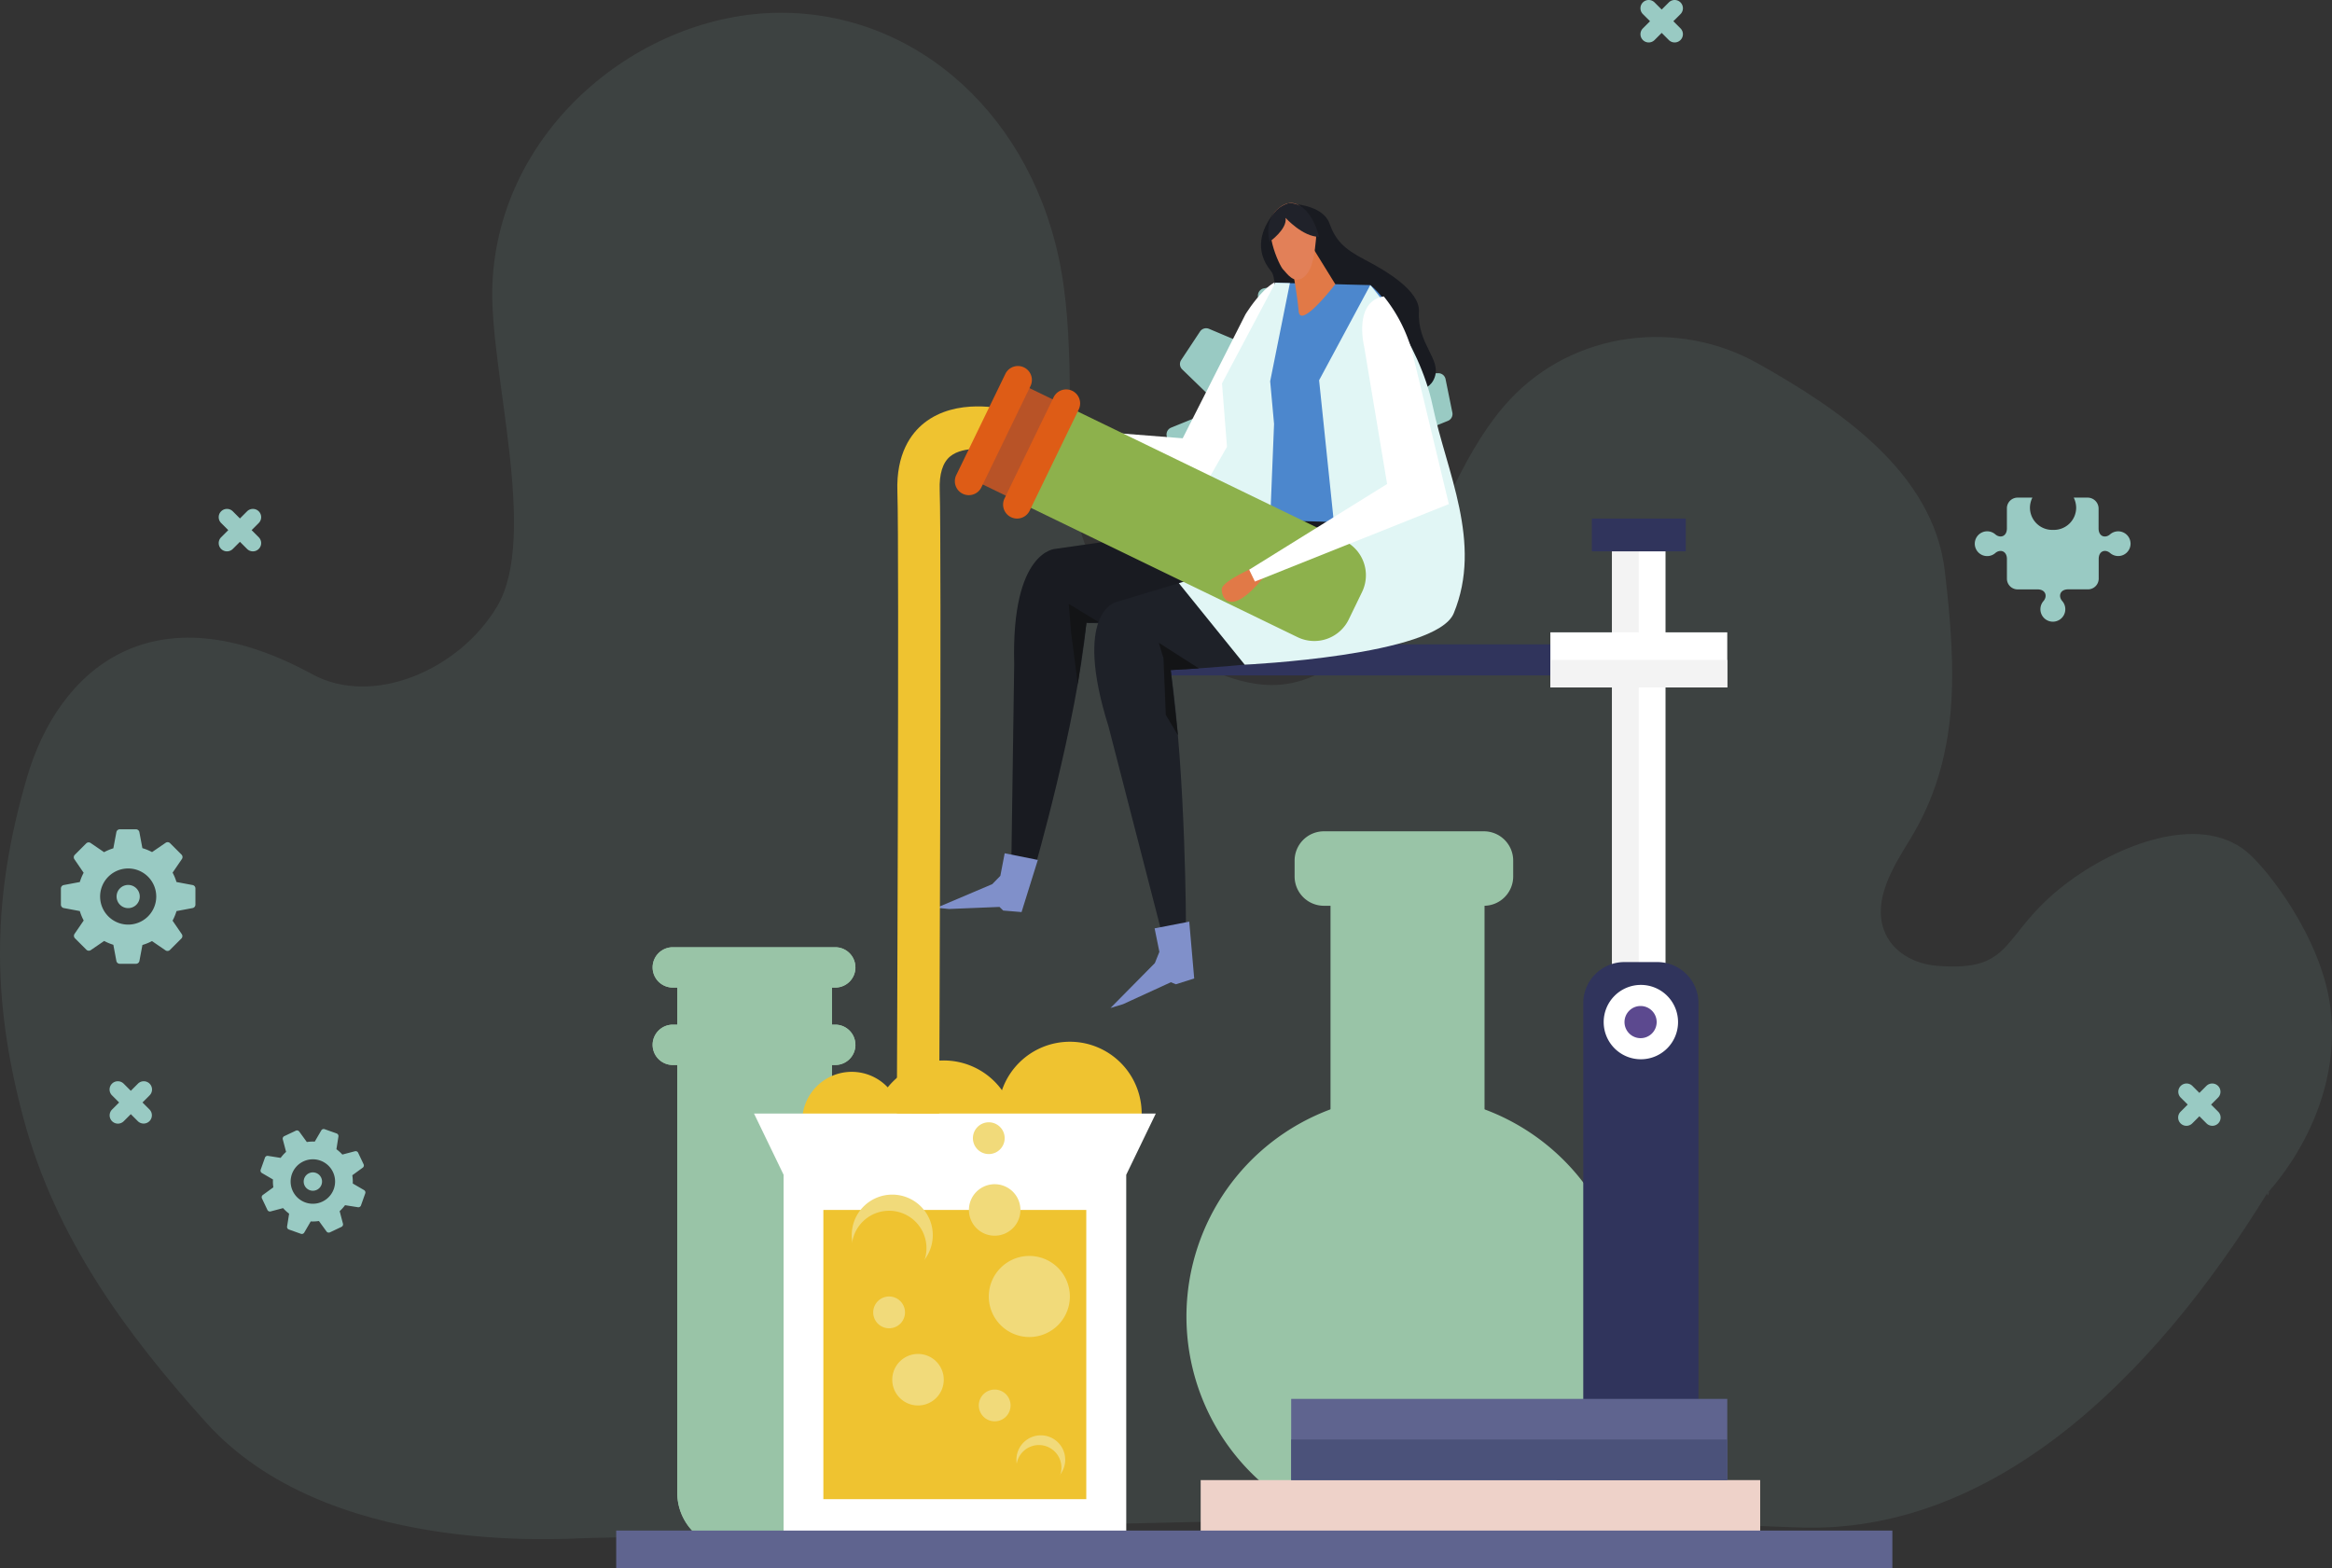 <svg xmlns="http://www.w3.org/2000/svg" width="420.597" height="282.862" viewBox="0 0 420.597 282.862">
  <rect x="0" y="0" width="420.597" height="282.862" fill="#333333" stroke="none"/>
  <g id="Grupo_5130" data-name="Grupo 5130" transform="translate(-219.357 -176.479)">
    <path id="Trazado_14103" data-name="Trazado 14103" d="M624.57,330.1c-8.529-7.027-23.425-1.287-32.809,5.933-11.8,9.079-8.826,15.792-23.062,14.642-3.894-.315-8.061-2.351-9.547-6.436-2.005-5.512,1.627-11.364,4.633-16.259,9.136-14.883,8.426-30.514,6.342-48.481s-19.372-29.4-33.714-37.464-33.129-5.94-44.746,6.533c-7.934,8.519-11.963,20.549-17.665,31.11s-14.693,20.6-25.629,20.355c-13.223-.3-32.092-15.107-34.548-29.811s-.466-30.022-3.022-44.7c-4.832-27.757-25.844-46.869-50.847-46.741s-50.645,20.756-51.793,49.016c-.624,15.386,8.445,45.293.845,58.07-6.868,11.547-22.49,18.13-33.312,12.226-29.043-15.843-45.858-.589-51.454,18.536-6.261,21.4-6.512,39.587-.7,61.373s18.6,39.05,32.944,55c21.847,24.286,64.217,20.975,68.856,20.882,87.5-1.763,130.816-5.3,218.278-1.912,34.675,1.345,63.65-26.167,84.657-60.309.713-1.158,0,1.36,0,0,0,0,13.963-14.314,11.354-33.726C637.957,345.486,628.252,333.13,624.57,330.1Z" fill="#99cac3" opacity="0.1"/>
    <g id="Grupo_5035" data-name="Grupo 5035">
      <g id="Grupo_5034" data-name="Grupo 5034">
        <g id="Grupo_5033" data-name="Grupo 5033">
          <path id="Trazado_14104" data-name="Trazado 14104" d="M242.474,336.091a2.09,2.09,0,1,1-2.09,2.09A2.09,2.09,0,0,1,242.474,336.091Z" fill="#99cac3"/>
          <path id="Trazado_14105" data-name="Trazado 14105" d="M254.107,336.11l-2.921-.548a8.97,8.97,0,0,0-.7-1.691l1.691-2.472a.629.629,0,0,0-.072-.767l-2.085-2.086a.629.629,0,0,0-.768-.071l-2.472,1.691a9.044,9.044,0,0,0-1.743-.712l-.545-2.907a.63.63,0,0,0-.594-.493h-2.947a.631.631,0,0,0-.6.493l-.551,2.935a9.12,9.12,0,0,0-1.672.7l-2.44-1.669a.63.63,0,0,0-.769.071l-2.085,2.085a.63.63,0,0,0-.071.769l1.68,2.456a9,9,0,0,0-.688,1.67l-2.921.548a.629.629,0,0,0-.493.594v2.948a.631.631,0,0,0,.494.6l2.918.547a9.017,9.017,0,0,0,.7,1.7l-1.661,2.428a.63.63,0,0,0,.071.769l2.086,2.086a.63.63,0,0,0,.767.071l2.428-1.662a9.112,9.112,0,0,0,1.655.69l.55,2.934a.629.629,0,0,0,.594.494H243.9a.63.63,0,0,0,.6-.494l.545-2.9a9.166,9.166,0,0,0,1.725-.7l2.456,1.681a.633.633,0,0,0,.771-.071l2.084-2.085a.629.629,0,0,0,.072-.767l-1.673-2.444a9.114,9.114,0,0,0,.713-1.726l2.917-.547a.631.631,0,0,0,.494-.595V336.7A.624.624,0,0,0,254.107,336.11Zm-10.644,7.036a5.062,5.062,0,1,1,3.976-3.971A5.066,5.066,0,0,1,243.463,343.146Z" fill="#99cac3"/>
        </g>
      </g>
    </g>
    <g id="Grupo_5038" data-name="Grupo 5038">
      <g id="Grupo_5037" data-name="Grupo 5037">
        <g id="Grupo_5036" data-name="Grupo 5036">
          <path id="Trazado_14106" data-name="Trazado 14106" d="M277.28,388.877a1.655,1.655,0,1,1-2.2-.785A1.655,1.655,0,0,1,277.28,388.877Z" fill="#99cac3"/>
          <path id="Trazado_14107" data-name="Trazado 14107" d="M281.217,397.2l-.6-2.276a7.1,7.1,0,0,0,.972-1.074l2.342.37a.5.5,0,0,0,.525-.312l.783-2.2a.5.5,0,0,0-.209-.574l-2.05-1.194a7.161,7.161,0,0,0-.082-1.488l1.894-1.377a.5.5,0,0,0,.15-.592l-1-2.109a.5.5,0,0,0-.554-.257l-2.286.6a7.115,7.115,0,0,0-1.068-.959l.365-2.313a.5.5,0,0,0-.312-.526l-2.2-.783a.5.5,0,0,0-.574.21l-1.186,2.036a7.14,7.14,0,0,0-1.428.076l-1.384-1.9a.5.5,0,0,0-.593-.151l-2.108,1a.5.5,0,0,0-.258.556l.6,2.273a7.153,7.153,0,0,0-.981,1.081l-2.3-.363a.5.5,0,0,0-.525.312l-.783,2.2a.5.5,0,0,0,.209.573l2.013,1.172a7.264,7.264,0,0,0,.069,1.418l-1.912,1.39a.5.5,0,0,0-.151.593l1,2.109a.5.5,0,0,0,.555.257l2.263-.6a7.2,7.2,0,0,0,1.089,1l-.369,2.328a.5.5,0,0,0,.313.527l2.2.783a.5.5,0,0,0,.573-.209l1.18-2.027a7.188,7.188,0,0,0,1.477-.076l1.381,1.9a.5.5,0,0,0,.594.151l2.108-1A.5.5,0,0,0,281.217,397.2Zm-8.648-5.223a4.009,4.009,0,1,1,4.191,1.494A4.012,4.012,0,0,1,272.569,391.981Z" fill="#99cac3"/>
        </g>
      </g>
    </g>
    <g id="Grupo_5041" data-name="Grupo 5041">
      <g id="Grupo_5040" data-name="Grupo 5040">
        <g id="Grupo_5039" data-name="Grupo 5039">
          <path id="Trazado_14108" data-name="Trazado 14108" d="M457.933,249.321a4.425,4.425,0,1,1-6.131,1.25A4.424,4.424,0,0,1,457.933,249.321Z" fill="#99cac3"/>
          <path id="Trazado_14109" data-name="Trazado 14109" d="M478.449,262.937l-4.518-4.378a19.1,19.1,0,0,0,.741-3.8l5.87-2.39a1.33,1.33,0,0,0,.77-1.438l-1.245-6.117a1.332,1.332,0,0,0-1.273-1.023l-6.34.1a19.123,19.123,0,0,0-2.245-3.293l2.432-5.767a1.333,1.333,0,0,0-.473-1.564l-5.2-3.442a1.335,1.335,0,0,0-1.625.177l-4.4,4.538a19.1,19.1,0,0,0-3.768-.72l-2.359-5.8a1.335,1.335,0,0,0-1.441-.772l-6.115,1.247a1.334,1.334,0,0,0-1.024,1.274l.1,6.3a19.169,19.169,0,0,0-3.165,2.147l-5.795-2.444a1.332,1.332,0,0,0-1.565.473l-3.442,5.2a1.335,1.335,0,0,0,.177,1.627l4.513,4.373a19.132,19.132,0,0,0-.75,3.831l-5.768,2.348a1.332,1.332,0,0,0-.771,1.44l1.247,6.118a1.329,1.329,0,0,0,1.271,1.021l6.226-.1a19.265,19.265,0,0,0,2.117,3.15l-2.456,5.823a1.335,1.335,0,0,0,.474,1.566l5.2,3.442a1.335,1.335,0,0,0,1.627-.177l4.354-4.493a19.334,19.334,0,0,0,3.866.773l2.374,5.837a1.335,1.335,0,0,0,1.443.773l6.115-1.247a1.328,1.328,0,0,0,1.021-1.27l-.1-6.269a19.163,19.163,0,0,0,3.275-2.213l5.787,2.44a1.336,1.336,0,0,0,1.568-.475l3.442-5.2A1.324,1.324,0,0,0,478.449,262.937Zm-27.008-.005a10.716,10.716,0,1,1,11.656-2.37A10.726,10.726,0,0,1,451.441,262.932Z" fill="#99cac3"/>
        </g>
      </g>
    </g>
    <g id="Grupo_5044" data-name="Grupo 5044">
      <g id="Grupo_5043" data-name="Grupo 5043">
        <g id="Grupo_5042" data-name="Grupo 5042">
          <path id="Trazado_14110" data-name="Trazado 14110" d="M599.941,272.846c-.861.765-2.085.43-2.085-1.061V268.2a1.979,1.979,0,0,0-1.969-1.969h-2.514a4.185,4.185,0,0,1,.44,1.845,4.017,4.017,0,0,1-4.092,3.976h-.153a4.017,4.017,0,0,1-4.091-3.976,4.121,4.121,0,0,1,.44-1.845H583.25a1.932,1.932,0,0,0-1.931,1.931v3.623c0,1.491-1.243,1.816-2.1,1.061a2.236,2.236,0,1,0-.009,3.4c.86-.765,2.113-.43,2.113,1.061v3.547a1.932,1.932,0,0,0,1.931,1.931h3.594c1.491,0,1.816,1.252,1.061,2.112a2.245,2.245,0,1,0,3.4,0c-.765-.86-.43-2.122,1.061-2.122h3.576a1.932,1.932,0,0,0,1.931-1.931V277.3c0-1.491,1.214-1.816,2.074-1.061a2.229,2.229,0,1,0-.009-3.393Z" fill="#99cac3"/>
        </g>
      </g>
      <path id="Trazado_14111" data-name="Trazado 14111" d="M515.666,181.593l1.286-1.286-1.287-1.286a1.489,1.489,0,1,1,2.106-2.106l1.287,1.287,1.286-1.287a1.489,1.489,0,0,1,2.106,2.106l-1.287,1.286,1.286,1.286a1.489,1.489,0,1,1-2.106,2.106l-1.285-1.286-1.286,1.286a1.489,1.489,0,0,1-2.106-2.106Z" fill="#99cac3"/>
      <path id="Trazado_14112" data-name="Trazado 14112" d="M259.241,273.381l1.285-1.285-1.286-1.286a1.489,1.489,0,0,1,2.106-2.106l1.286,1.286,1.286-1.286a1.489,1.489,0,1,1,2.106,2.106l-1.286,1.286,1.285,1.285a1.489,1.489,0,0,1-2.106,2.106l-1.285-1.285-1.285,1.285a1.489,1.489,0,0,1-2.106-2.106Z" fill="#99cac3"/>
      <path id="Trazado_14113" data-name="Trazado 14113" d="M612.645,376.991l1.286-1.286-1.287-1.285a1.49,1.49,0,0,1,2.106-2.107l1.287,1.287,1.286-1.287a1.49,1.49,0,0,1,2.106,2.107l-1.287,1.285,1.286,1.286a1.489,1.489,0,1,1-2.106,2.106l-1.285-1.286-1.286,1.286a1.489,1.489,0,1,1-2.106-2.106Z" fill="#99cac3"/>
      <path id="Trazado_14114" data-name="Trazado 14114" d="M239.557,376.61l1.286-1.285-1.286-1.286a1.489,1.489,0,1,1,2.106-2.106l1.286,1.287,1.286-1.287a1.489,1.489,0,1,1,2.106,2.106l-1.286,1.286,1.285,1.285a1.49,1.49,0,0,1-2.106,2.107l-1.285-1.286-1.285,1.286a1.49,1.49,0,0,1-2.107-2.107Z" fill="#99cac3"/>
    </g>
    <g id="Grupo_5129" data-name="Grupo 5129">
      <g id="Grupo_5049" data-name="Grupo 5049">
        <g id="Grupo_5045" data-name="Grupo 5045">
          <path id="Trazado_14115" data-name="Trazado 14115" d="M351.487,455.714h7.943a9.983,9.983,0,0,0,9.983-9.978v-79.63h-27.9v79.63A9.974,9.974,0,0,0,351.487,455.714Z" fill="#99c4a7"/>
        </g>
        <g id="Grupo_5046" data-name="Grupo 5046">
          <rect id="Rectángulo_2645" data-name="Rectángulo 2645" width="27.898" height="14.83" transform="translate(341.514 351.276)" fill="#99c4a7"/>
        </g>
        <g id="Grupo_5047" data-name="Grupo 5047">
          <path id="Trazado_14116" data-name="Trazado 14116" d="M373.641,364.928a3.634,3.634,0,0,1-3.636,3.636H340.7a3.637,3.637,0,0,1-3.637-3.636h0a3.639,3.639,0,0,1,3.637-3.637h29.3a3.635,3.635,0,0,1,3.636,3.637Z" fill="#99c4a7"/>
        </g>
        <g id="Grupo_5048" data-name="Grupo 5048">
          <path id="Trazado_14117" data-name="Trazado 14117" d="M373.641,350.963a3.634,3.634,0,0,1-3.636,3.636H340.7a3.637,3.637,0,0,1-3.637-3.636h0a3.634,3.634,0,0,1,3.637-3.635h29.3a3.631,3.631,0,0,1,3.636,3.635Z" fill="#99c4a7"/>
        </g>
      </g>
      <g id="Grupo_5054" data-name="Grupo 5054">
        <g id="Grupo_5050" data-name="Grupo 5050">
          <path id="Trazado_14118" data-name="Trazado 14118" d="M351.487,455.714h7.943a9.983,9.983,0,0,0,9.983-9.978v-79.63h-27.9v79.63A9.974,9.974,0,0,0,351.487,455.714Z" fill="#99c4a7"/>
        </g>
        <g id="Grupo_5051" data-name="Grupo 5051">
          <rect id="Rectángulo_2646" data-name="Rectángulo 2646" width="27.898" height="14.83" transform="translate(341.514 351.276)" fill="#99c4a7"/>
        </g>
        <g id="Grupo_5052" data-name="Grupo 5052">
          <path id="Trazado_14119" data-name="Trazado 14119" d="M373.641,364.928a3.634,3.634,0,0,1-3.636,3.636H340.7a3.637,3.637,0,0,1-3.637-3.636h0a3.639,3.639,0,0,1,3.637-3.637h29.3a3.635,3.635,0,0,1,3.636,3.637Z" fill="#99c4a7"/>
        </g>
        <g id="Grupo_5053" data-name="Grupo 5053">
          <path id="Trazado_14120" data-name="Trazado 14120" d="M373.641,350.963a3.634,3.634,0,0,1-3.636,3.636H340.7a3.637,3.637,0,0,1-3.637-3.636h0a3.634,3.634,0,0,1,3.637-3.635h29.3a3.631,3.631,0,0,1,3.636,3.635Z" fill="#99c4a7"/>
        </g>
      </g>
      <g id="Grupo_5058" data-name="Grupo 5058">
        <g id="Grupo_5055" data-name="Grupo 5055">
          <path id="Trazado_14121" data-name="Trazado 14121" d="M513.084,413.933a39.87,39.87,0,1,1-39.87-39.867A39.872,39.872,0,0,1,513.084,413.933Z" fill="#99c4a7"/>
        </g>
        <g id="Grupo_5056" data-name="Grupo 5056">
          <rect id="Rectángulo_2647" data-name="Rectángulo 2647" width="27.779" height="82.423" transform="translate(459.327 331.491)" fill="#99c4a7"/>
        </g>
        <g id="Grupo_5057" data-name="Grupo 5057">
          <path id="Trazado_14122" data-name="Trazado 14122" d="M492.274,334.562a5.287,5.287,0,0,1-5.285,5.286H458.138a5.291,5.291,0,0,1-5.287-5.286V331.7a5.286,5.286,0,0,1,5.287-5.284h28.851a5.283,5.283,0,0,1,5.285,5.284Z" fill="#99c4a7"/>
        </g>
      </g>
      <g id="Grupo_5059" data-name="Grupo 5059">
        <path id="Trazado_14123" data-name="Trazado 14123" d="M381.906,378.731a8.933,8.933,0,1,1-8.932-8.933A8.933,8.933,0,0,1,381.906,378.731Z" fill="#efc330"/>
      </g>
      <g id="Grupo_5060" data-name="Grupo 5060">
        <path id="Trazado_14124" data-name="Trazado 14124" d="M402.521,380.7a12.95,12.95,0,1,1-12.948-12.95A12.947,12.947,0,0,1,402.521,380.7Z" fill="#efc330"/>
      </g>
      <g id="Grupo_5061" data-name="Grupo 5061">
        <path id="Trazado_14125" data-name="Trazado 14125" d="M425.267,377.321a12.949,12.949,0,1,1-12.948-12.95A12.945,12.945,0,0,1,425.267,377.321Z" fill="#efc330"/>
      </g>
      <g id="Grupo_5062" data-name="Grupo 5062">
        <rect id="Rectángulo_2648" data-name="Rectángulo 2648" width="87.615" height="5.597" transform="translate(418.845 292.699)" fill="#30345c"/>
      </g>
      <g id="Grupo_5063" data-name="Grupo 5063">
        <rect id="Rectángulo_2649" data-name="Rectángulo 2649" width="100.912" height="11.129" transform="translate(435.909 443.435)" fill="#eed2c9"/>
      </g>
      <g id="Grupo_5064" data-name="Grupo 5064">
        <rect id="Rectángulo_2650" data-name="Rectángulo 2650" width="9.643" height="95.518" transform="translate(510.106 272.037)" fill="#fff"/>
      </g>
      <g id="Grupo_5065" data-name="Grupo 5065">
        <rect id="Rectángulo_2651" data-name="Rectángulo 2651" width="4.823" height="95.518" transform="translate(510.106 272.037)" fill="#f3f3f3"/>
      </g>
      <g id="Grupo_5066" data-name="Grupo 5066">
        <path id="Trazado_14126" data-name="Trazado 14126" d="M525.691,432.3a7.421,7.421,0,0,1-7.421,7.422h-5.934a7.424,7.424,0,0,1-7.424-7.422V357.421a7.422,7.422,0,0,1,7.424-7.42h5.934a7.42,7.42,0,0,1,7.421,7.42Z" fill="#30345c"/>
      </g>
      <g id="Grupo_5067" data-name="Grupo 5067">
        <rect id="Rectángulo_2652" data-name="Rectángulo 2652" width="16.947" height="5.912" transform="translate(506.46 270.01)" fill="#30345c"/>
      </g>
      <g id="Grupo_5069" data-name="Grupo 5069">
        <g id="Grupo_5068" data-name="Grupo 5068">
          <path id="Trazado_14127" data-name="Trazado 14127" d="M522.008,360.825a6.706,6.706,0,1,1-6.708-6.705A6.705,6.705,0,0,1,522.008,360.825Z" fill="#fff"/>
        </g>
      </g>
      <g id="Grupo_5070" data-name="Grupo 5070">
        <path id="Trazado_14128" data-name="Trazado 14128" d="M518.151,360.825a2.9,2.9,0,1,1-2.9-2.9A2.9,2.9,0,0,1,518.151,360.825Z" fill="#5c498f"/>
      </g>
      <g id="Grupo_5071" data-name="Grupo 5071">
        <rect id="Rectángulo_2653" data-name="Rectángulo 2653" width="78.652" height="14.65" transform="translate(452.233 428.785)" fill="#5f648f"/>
      </g>
      <g id="Grupo_5072" data-name="Grupo 5072">
        <rect id="Rectángulo_2654" data-name="Rectángulo 2654" width="78.652" height="7.326" transform="translate(452.233 436.109)" fill="#4b527a"/>
      </g>
      <g id="Grupo_5073" data-name="Grupo 5073">
        <rect id="Rectángulo_2655" data-name="Rectángulo 2655" width="31.906" height="9.94" transform="translate(498.979 290.529)" fill="#fff"/>
      </g>
      <g id="Grupo_5074" data-name="Grupo 5074">
        <rect id="Rectángulo_2656" data-name="Rectángulo 2656" width="31.906" height="4.971" transform="translate(498.979 295.498)" fill="#f3f3f3"/>
      </g>
      <g id="Grupo_5075" data-name="Grupo 5075">
        <path id="Trazado_14129" data-name="Trazado 14129" d="M422.487,453.375h-61.8V388.368l-5.337-11.046h72.466l-5.334,11.046Z" fill="#fff"/>
      </g>
      <g id="Grupo_5076" data-name="Grupo 5076">
        <rect id="Rectángulo_2657" data-name="Rectángulo 2657" width="47.42" height="52.165" transform="translate(367.858 394.708)" fill="#efc330"/>
      </g>
      <g id="Grupo_5077" data-name="Grupo 5077">
        <path id="Trazado_14130" data-name="Trazado 14130" d="M387.593,399.253a7.309,7.309,0,1,1-7.309-7.31A7.31,7.31,0,0,1,387.593,399.253Z" fill="#f1da7a"/>
      </g>
      <g id="Grupo_5078" data-name="Grupo 5078">
        <path id="Trazado_14131" data-name="Trazado 14131" d="M386.456,401.6a6.741,6.741,0,1,1-6.741-6.745A6.744,6.744,0,0,1,386.456,401.6Z" fill="#efc330"/>
      </g>
      <g id="Grupo_5079" data-name="Grupo 5079">
        <path id="Trazado_14132" data-name="Trazado 14132" d="M412.317,410.32a7.311,7.311,0,1,1-7.307-7.314A7.309,7.309,0,0,1,412.317,410.32Z" fill="#f1da7a"/>
      </g>
      <g id="Grupo_5080" data-name="Grupo 5080">
        <path id="Trazado_14133" data-name="Trazado 14133" d="M389.573,425.328a4.645,4.645,0,1,1-4.646-4.645A4.639,4.639,0,0,1,389.573,425.328Z" fill="#f1da7a"/>
      </g>
      <g id="Grupo_5081" data-name="Grupo 5081">
        <path id="Trazado_14134" data-name="Trazado 14134" d="M403.4,394.708a4.645,4.645,0,1,1-4.638-4.642A4.64,4.64,0,0,1,403.4,394.708Z" fill="#f1da7a"/>
      </g>
      <g id="Grupo_5082" data-name="Grupo 5082">
        <path id="Trazado_14135" data-name="Trazado 14135" d="M400.558,381.766A2.864,2.864,0,1,1,397.7,378.9,2.863,2.863,0,0,1,400.558,381.766Z" fill="#f1da7a"/>
      </g>
      <g id="Grupo_5083" data-name="Grupo 5083">
        <path id="Trazado_14136" data-name="Trazado 14136" d="M401.623,429.968a2.864,2.864,0,1,1-2.861-2.863A2.867,2.867,0,0,1,401.623,429.968Z" fill="#f1da7a"/>
      </g>
      <g id="Grupo_5084" data-name="Grupo 5084">
        <path id="Trazado_14137" data-name="Trazado 14137" d="M382.581,413.184a2.866,2.866,0,1,1-2.866-2.864A2.864,2.864,0,0,1,382.581,413.184Z" fill="#f1da7a"/>
      </g>
      <g id="Grupo_5085" data-name="Grupo 5085">
        <path id="Trazado_14138" data-name="Trazado 14138" d="M411.478,439.76a4.4,4.4,0,1,1-4.41-4.4A4.4,4.4,0,0,1,411.478,439.76Z" fill="#f1da7a"/>
      </g>
      <g id="Grupo_5086" data-name="Grupo 5086">
        <path id="Trazado_14139" data-name="Trazado 14139" d="M410.793,441.175a4.061,4.061,0,1,1-4.067-4.063A4.062,4.062,0,0,1,410.793,441.175Z" fill="#efc330"/>
      </g>
      <g id="Grupo_5088" data-name="Grupo 5088">
        <g id="Grupo_5087" data-name="Grupo 5087">
          <rect id="Rectángulo_2658" data-name="Rectángulo 2658" width="230.165" height="6.802" transform="translate(330.496 452.538)" fill="#5f648f"/>
        </g>
      </g>
      <g id="Grupo_5093" data-name="Grupo 5093">
        <g id="Grupo_5090" data-name="Grupo 5090">
          <g id="Grupo_5089" data-name="Grupo 5089">
            <path id="Trazado_14140" data-name="Trazado 14140" d="M404.122,253.562s-5.674-2.583-6.863-1.787c-1,.669-3.4,4.634,6.393,4.257Z" fill="#e17947"/>
          </g>
        </g>
        <g id="Grupo_5092" data-name="Grupo 5092">
          <g id="Grupo_5091" data-name="Grupo 5091">
            <path id="Trazado_14141" data-name="Trazado 14141" d="M450.839,239.291l-11.346,25.752-36.625-8.708.6-3.1,29.2,2.295,11.315-22.344s5.872-9.7,8.914-4.933C454.4,230.619,453.079,233.957,450.839,239.291Z" fill="#fff"/>
          </g>
        </g>
      </g>
      <g id="Grupo_5095" data-name="Grupo 5095">
        <g id="Grupo_5094" data-name="Grupo 5094">
          <path id="Trazado_14142" data-name="Trazado 14142" d="M453.248,213.325s4.784.392,5.874,3.41,2.531,4.586,6.385,6.582,9.96,5.622,9.768,9.358c-.3,5.944,4.054,8.531,2.835,11.873s-5.451,2.3-6.882.776-11.519-8.513-13.214-11.345-5.376-.381-7.226-2.237-1.247-5.211-2.129-6.274c-3.219-3.9-1.747-7.736.389-10.475S453.248,213.325,453.248,213.325Z" fill="#191b21"/>
        </g>
      </g>
      <g id="Grupo_5097" data-name="Grupo 5097">
        <g id="Grupo_5096" data-name="Grupo 5096">
          <path id="Trazado_14143" data-name="Trazado 14143" d="M477.39,267.743l-31.161,2.492-36.487,5.23s-8.008.215-7.465,20.745l-.532,37.006,4.2-.062s7.523-25.913,9.361-44.364c0,0,32.292,1.982,43.184-2.85S479.843,269.112,477.39,267.743Z" fill="#191b21"/>
        </g>
      </g>
      <g id="Grupo_5099" data-name="Grupo 5099">
        <g id="Grupo_5098" data-name="Grupo 5098">
          <path id="Trazado_14144" data-name="Trazado 14144" d="M477.445,267.937l-56.9,17.168s-7.689,1.917-1.267,22.368l9.78,37.9,4.2-1.266s.006-27.4-2.751-46.775c0,0,30.439-1.362,43.478-6.555C485.543,286.171,481.442,273.6,477.445,267.937Z" fill="#1e2128"/>
        </g>
      </g>
      <g id="Grupo_5101" data-name="Grupo 5101">
        <g id="Grupo_5100" data-name="Grupo 5100">
          <path id="Trazado_14145" data-name="Trazado 14145" d="M466.5,227.9s3.761,2.684,6.528,10.288.888,18.48.888,18.48l5.389,14.525-33.075-.953-2.03-13.55,2.892-5.875-3.239-5.233,5.523-18.1Z" fill="#4c87cd"/>
        </g>
      </g>
      <g id="Grupo_5103" data-name="Grupo 5103">
        <g id="Grupo_5102" data-name="Grupo 5102">
          <path id="Trazado_14146" data-name="Trazado 14146" d="M433.848,342.711,427.6,343.92l.862,4.235-.815,2.027-8,8.1,2.256-.683,8.633-3.96.906.366,3.3-1.046Z" fill="#8090ca"/>
        </g>
      </g>
      <g id="Grupo_5105" data-name="Grupo 5105">
        <g id="Grupo_5104" data-name="Grupo 5104">
          <path id="Trazado_14147" data-name="Trazado 14147" d="M406.539,331.58l-5.98-1.2-.779,4.066-1.461,1.5-10.037,4.262,2.248.218,9.093-.371.67.654,3.309.276Z" fill="#8090ca"/>
        </g>
      </g>
      <g id="Grupo_5107" data-name="Grupo 5107">
        <g id="Grupo_5106" data-name="Grupo 5106">
          <path id="Trazado_14148" data-name="Trazado 14148" d="M435.584,297.034l-7.221-4.618.833,2.772.428,10.235,2.181,3.664-1.3-11.753Z" fill="#131416"/>
        </g>
      </g>
      <g id="Grupo_5109" data-name="Grupo 5109">
        <g id="Grupo_5108" data-name="Grupo 5108">
          <path id="Trazado_14149" data-name="Trazado 14149" d="M415.873,288.821l-.563-.031-1.568,11.063-1.184-9.173-.449-5.281,5.383,3.268Z" fill="#131416"/>
        </g>
      </g>
      <g id="Grupo_5111" data-name="Grupo 5111">
        <g id="Grupo_5110" data-name="Grupo 5110">
          <path id="Trazado_14150" data-name="Trazado 14150" d="M456.42,221.637l3.769,6.1s-6.417,8.359-6.609,4.795A80.9,80.9,0,0,0,452,222.974Z" fill="#e17947"/>
        </g>
      </g>
      <g id="Grupo_5113" data-name="Grupo 5113">
        <g id="Grupo_5112" data-name="Grupo 5112">
          <path id="Trazado_14151" data-name="Trazado 14151" d="M454.118,214c.952,1.194,2.826,3.512,2.6,5.53s-.416,5.56-2.228,6.942-3.042-.755-3.709-1.388-4.021-7.83-1.277-10.625C451.579,212.348,453.4,213.091,454.118,214Z" fill="#e28058"/>
        </g>
      </g>
      <g id="Grupo_5115" data-name="Grupo 5115">
        <g id="Grupo_5114" data-name="Grupo 5114">
          <path id="Trazado_14152" data-name="Trazado 14152" d="M451.221,215.774s3.086,3.42,6.048,3.424c0,0-1.469-6.426-5.545-6.058,0,0-4.7,1.1-3.39,6.945C448.334,220.085,451.556,217.813,451.221,215.774Z" fill="#20222a"/>
        </g>
      </g>
      <g id="Grupo_5116" data-name="Grupo 5116">
        <path id="Trazado_14153" data-name="Trazado 14153" d="M466.5,227.9s8.763,9.879,11.252,21.778,9.057,24.656,3.8,37.415c-3.159,7.669-37.7,9.268-37.7,9.268l-11.881-14.7,28.218-8.514-2.92-28.084Z" fill="#e1f6f5"/>
      </g>
      <g id="Grupo_5117" data-name="Grupo 5117">
        <path id="Trazado_14154" data-name="Trazado 14154" d="M452,227.539l-3.556,17.708.7,7.692-.7,17.36-16.469,1.978,8.68-15.209-.9-11.444,9.625-18.149Z" fill="#e1f6f5"/>
      </g>
      <g id="Grupo_5118" data-name="Grupo 5118">
        <path id="Trazado_14155" data-name="Trazado 14155" d="M388.745,377.339l-7.636-.035c.005-1.022.449-102.279.1-112.125-.247-6.872,2.474-10.529,4.8-12.386,5.832-4.658,14.3-2.593,15.252-2.343l-1.939,7.387c-1.461-.375-6.16-1-8.561.935-1.378,1.111-2.024,3.174-1.918,6.135C389.194,274.9,388.761,373.16,388.745,377.339Z" fill="#efc330"/>
      </g>
      <g id="Grupo_5123" data-name="Grupo 5123">
        <g id="Grupo_5119" data-name="Grupo 5119">
          <path id="Trazado_14156" data-name="Trazado 14156" d="M462.618,288.2l2.4-4.951a6.909,6.909,0,0,0-3.2-9.232L412.2,249.96l-8.429,17.382L453.383,291.4A6.913,6.913,0,0,0,462.618,288.2Z" fill="#8db14c"/>
        </g>
        <g id="Grupo_5120" data-name="Grupo 5120">
          <rect id="Rectángulo_2659" data-name="Rectángulo 2659" width="19.316" height="10.269" transform="translate(394.535 262.859) rotate(-64.13)" fill="#b85327"/>
        </g>
        <g id="Grupo_5121" data-name="Grupo 5121">
          <path id="Trazado_14157" data-name="Trazado 14157" d="M412.748,246.967a2.521,2.521,0,0,1,1.168,3.365l-8.854,18.256a2.518,2.518,0,0,1-3.364,1.168h0a2.52,2.52,0,0,1-1.171-3.366l8.857-18.255a2.519,2.519,0,0,1,3.364-1.168Z" fill="#de5c16"/>
        </g>
        <g id="Grupo_5122" data-name="Grupo 5122">
          <path id="Trazado_14158" data-name="Trazado 14158" d="M404.047,242.748a2.512,2.512,0,0,1,1.165,3.364l-8.851,18.257a2.52,2.52,0,0,1-3.366,1.167h0a2.519,2.519,0,0,1-1.169-3.365l8.857-18.256a2.517,2.517,0,0,1,3.364-1.167Z" fill="#de5c16"/>
        </g>
      </g>
      <g id="Grupo_5128" data-name="Grupo 5128">
        <g id="Grupo_5125" data-name="Grupo 5125">
          <g id="Grupo_5124" data-name="Grupo 5124">
            <path id="Trazado_14159" data-name="Trazado 14159" d="M445.64,278.75s-5.713,2.486-5.921,3.9c-.171,1.193,1.171,5.631,7.442-1.9Z" fill="#e17947"/>
          </g>
        </g>
        <g id="Grupo_5127" data-name="Grupo 5127">
          <g id="Grupo_5126" data-name="Grupo 5126">
            <path id="Trazado_14160" data-name="Trazado 14160" d="M474.078,240.009l6.593,27.391L445.69,281.371l-1.034-2.14,24.877-15.456-4.122-24.7s-2.053-8.207,3.525-9.133A27.525,27.525,0,0,1,474.078,240.009Z" fill="#fff"/>
          </g>
        </g>
      </g>
    </g>
  </g>
</svg>
